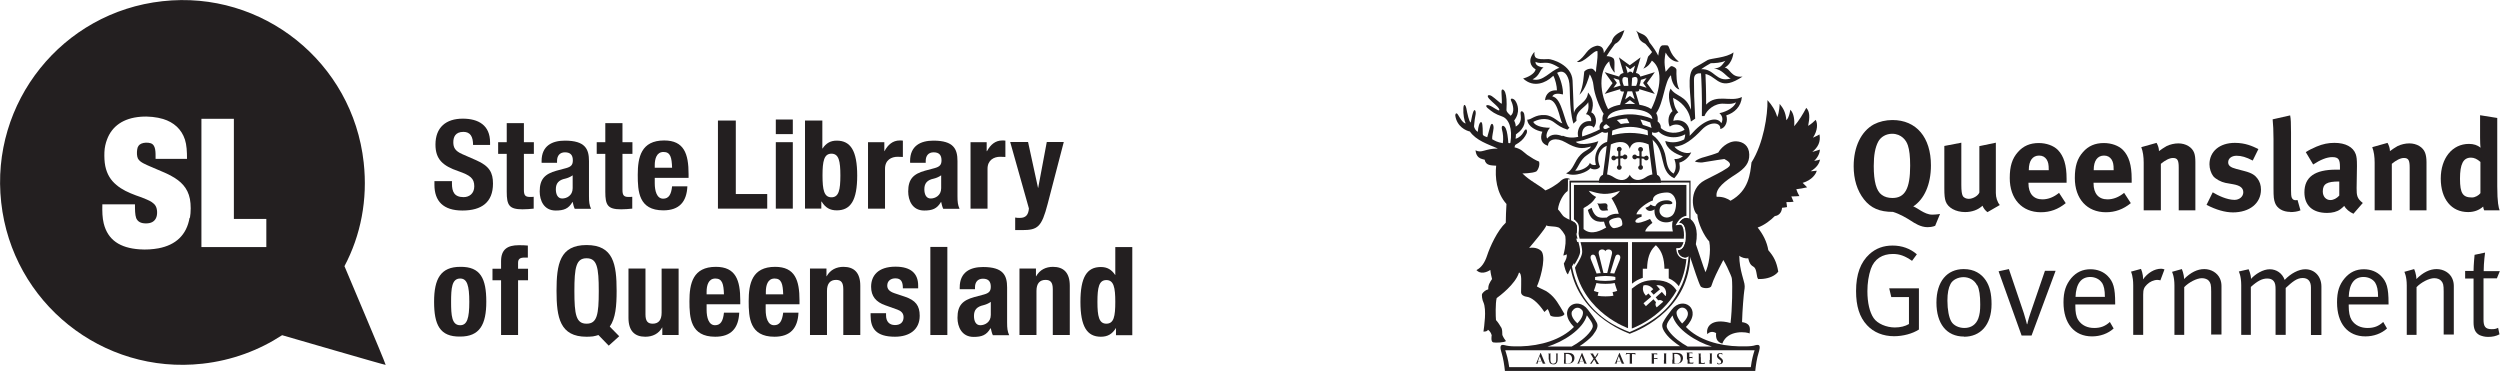 <?xml version="1.0" encoding="UTF-8"?><svg id="a" xmlns="http://www.w3.org/2000/svg" viewBox="0 0 145.59 21.61"><defs><style>.b{fill:#231f20;}</style></defs><path class="b" d="M26.32,10.54v.15c0,.48.14.79.68.79.32,0,.62-.2.62-.63,0-.47-.24-.64-.92-.88-.92-.31-1.34-.7-1.34-1.55,0-1,.61-1.51,1.59-1.51.92,0,1.59.39,1.59,1.38v.15h-.99c0-.48-.16-.76-.56-.76-.47,0-.59.3-.59.6s.09.51.53.7l.8.35c.78.34.98.73.98,1.36,0,1.09-.66,1.57-1.78,1.57s-1.63-.55-1.63-1.5v-.21h1.04Z"/><path class="b" d="M29.52,7.17h.99v1.11h.58v.68h-.58v2.09c0,.3.06.42.35.42.08,0,.16,0,.22-.01v.69c-.22.02-.42.04-.65.04-.78,0-.92-.24-.92-1.02v-2.21h-.5v-.68h.5v-1.11Z"/><path class="b" d="M31.54,9.47v-.09c0-.89.61-1.19,1.36-1.19,1.18,0,1.4.49,1.4,1.19v2.03c0,.36.02.52.12.75h-.95c-.06-.12-.09-.27-.12-.4h-.01c-.23.4-.51.5-.98.5-.69,0-.93-.59-.93-1.11,0-.72.3-1.02.98-1.21l.56-.15c.29-.08.39-.19.39-.45,0-.3-.13-.47-.46-.47-.3,0-.46.2-.46.5v.11h-.89ZM33.35,10.21c-.14.1-.3.16-.42.19-.4.08-.56.28-.56.62,0,.3.11.54.37.54s.61-.17.61-.6v-.76Z"/><path class="b" d="M35.26,7.17h.99v1.11h.58v.68h-.58v2.09c0,.3.06.42.35.42.08,0,.16,0,.22-.01v.69c-.22.02-.42.04-.65.04-.78,0-.92-.24-.92-1.02v-2.21h-.5v-.68h.5v-1.11Z"/><path class="b" d="M38.13,10.36v.31c0,.45.12.9.49.9.33,0,.47-.25.52-.72h.89c-.04.9-.47,1.4-1.4,1.4-1.44,0-1.49-1.11-1.49-2.07,0-1.03.2-2,1.54-2,1.16,0,1.42.78,1.42,1.96v.22h-1.96ZM39.14,9.77c-.02-.59-.09-.92-.5-.92s-.51.41-.51.77v.15h1.01Z"/><path class="b" d="M41.81,12.15v-5.13h1.04v4.28h1.83v.85h-2.87Z"/><path class="b" d="M45.18,6.96h.99v.85h-.99v-.85ZM45.18,8.28h.99v3.87h-.99v-3.87Z"/><path class="b" d="M46.9,7.02h.99v1.63h.01c.21-.31.46-.46.83-.46.81,0,1.19.6,1.19,2.03s-.37,2.03-1.19,2.03c-.39,0-.66-.15-.88-.51h-.02v.41h-.95v-5.13ZM48.42,11.49c.43,0,.52-.43.52-1.27s-.09-1.27-.52-1.27-.52.43-.52,1.27.09,1.27.52,1.27Z"/><path class="b" d="M50.55,8.28h.95v.52h.01c.2-.37.48-.62.89-.62.06,0,.12,0,.18.01v.95c-.1,0-.21-.01-.31-.01-.35,0-.73.18-.73.7v2.32h-.99v-3.87Z"/><path class="b" d="M53,9.47v-.09c0-.89.61-1.19,1.36-1.19,1.18,0,1.4.49,1.4,1.19v2.03c0,.36.02.52.12.75h-.95c-.06-.12-.09-.27-.12-.4h-.01c-.23.4-.51.5-.98.5-.69,0-.93-.59-.93-1.11,0-.72.3-1.02.98-1.21l.56-.15c.29-.08.4-.19.4-.45,0-.3-.13-.47-.46-.47-.3,0-.46.2-.46.5v.11h-.89ZM54.81,10.21c-.14.1-.3.16-.42.19-.4.08-.56.28-.56.62,0,.3.11.54.37.54s.61-.17.61-.6v-.76Z"/><path class="b" d="M56.51,8.28h.95v.52h.02c.2-.37.48-.62.89-.62.06,0,.12,0,.18.01v.95c-.1,0-.21-.01-.31-.01-.34,0-.73.18-.73.7v2.32h-.99v-3.87Z"/><path class="b" d="M59.13,12.67c.09.02.17.02.26.02.37,0,.5-.2.53-.55l-1.09-3.87h1.04l.58,2.67h.01l.5-2.67h.99l-.94,3.61c-.35,1.34-.57,1.52-1.49,1.52h-.4v-.74Z"/><path class="b" d="M26.8,15.54c1.19-.02,1.52.69,1.52,2.03s-.39,2.03-1.52,2.03c-1.19.02-1.52-.69-1.52-2.03s.39-2.03,1.52-2.03ZM26.8,18.94c.4,0,.53-.4.53-1.36s-.13-1.36-.53-1.36c-.49,0-.53.57-.53,1.36s.04,1.36.53,1.36Z"/><path class="b" d="M29.18,16.32h-.5v-.67h.5v-.44c0-.7.39-.93,1.03-.93.18,0,.35,0,.53.02v.7c-.06,0-.13,0-.19,0-.28,0-.38.09-.38.31v.34h.58v.67h-.58v3.19h-.99v-3.19Z"/><path class="b" d="M35.46,20.14l-.61-.63c-.09.03-.2.06-.32.08-.11.01-.23.02-.37.02-1.55,0-1.75-1.11-1.75-2.67s.19-2.67,1.75-2.67,1.75,1.11,1.75,2.67c0,.87-.06,1.6-.4,2.08l.55.56-.61.55ZM34.16,18.85c.61,0,.71-.52.71-1.9s-.1-1.91-.71-1.91-.71.53-.71,1.91.1,1.9.71,1.9Z"/><path class="b" d="M38.58,19.06h-.01c-.21.38-.57.55-.99.55-.62,0-.98-.34-.98-1.1v-2.87h.99v2.67c0,.39.13.54.42.54.34,0,.52-.21.52-.64v-2.57h.99v3.87h-.95v-.45Z"/><path class="b" d="M41.15,17.73v.31c0,.45.12.9.49.9.33,0,.47-.25.52-.73h.89c-.04.9-.47,1.4-1.4,1.4-1.44,0-1.5-1.11-1.5-2.07,0-1.03.2-2,1.54-2,1.16,0,1.42.78,1.42,1.96v.22h-1.96ZM42.16,17.14c-.02-.59-.09-.92-.5-.92s-.51.41-.51.77v.15h1.01Z"/><path class="b" d="M44.59,17.73v.31c0,.45.12.9.49.9.33,0,.47-.25.53-.73h.89c-.04.9-.47,1.4-1.4,1.4-1.44,0-1.5-1.11-1.5-2.07,0-1.03.2-2,1.54-2,1.16,0,1.42.78,1.42,1.96v.22h-1.96ZM45.61,17.14c-.02-.59-.09-.92-.5-.92s-.51.41-.51.77v.15h1.01Z"/><path class="b" d="M47.18,15.64h.95v.45h.01c.21-.38.57-.55.98-.55.62,0,.98.34.98,1.1v2.87h-.99v-2.67c0-.39-.13-.54-.42-.54-.34,0-.53.21-.53.64v2.57h-.99v-3.87Z"/><path class="b" d="M51.6,18.24v.13c0,.34.18.56.52.56.3,0,.5-.15.5-.46,0-.25-.17-.37-.36-.44l-.7-.25c-.55-.19-.83-.53-.83-1.08,0-.64.4-1.17,1.42-1.17.9,0,1.32.4,1.32,1.1v.16h-.89c0-.39-.11-.58-.44-.58-.25,0-.47.14-.47.42,0,.19.1.34.43.45l.6.2c.62.21.86.52.86,1.11,0,.81-.6,1.22-1.44,1.22-1.11,0-1.42-.49-1.42-1.23v-.14h.89Z"/><path class="b" d="M54.18,14.38h.99v5.13h-.99v-5.13Z"/><path class="b" d="M55.89,16.83v-.09c0-.89.61-1.19,1.36-1.19,1.18,0,1.4.49,1.4,1.19v2.03c0,.36.02.52.12.75h-.95c-.06-.12-.09-.27-.12-.4h-.02c-.23.4-.51.5-.98.5-.69,0-.94-.59-.94-1.11,0-.73.3-1.02.98-1.21l.56-.15c.29-.08.4-.19.4-.45,0-.3-.13-.47-.46-.47-.3,0-.46.2-.46.5v.11h-.89ZM57.7,17.58c-.14.1-.3.16-.42.19-.4.09-.56.28-.56.63,0,.3.11.54.37.54s.61-.17.61-.6v-.76Z"/><path class="b" d="M59.38,15.64h.95v.45h.01c.21-.38.57-.55.98-.55.62,0,.98.34.98,1.1v2.87h-.99v-2.67c0-.39-.13-.54-.42-.54-.34,0-.53.21-.53.64v2.57h-.99v-3.87Z"/><path class="b" d="M65,19.1h-.01c-.22.36-.49.51-.88.51-.81,0-1.19-.6-1.19-2.03s.37-2.03,1.19-2.03c.37,0,.62.15.83.46h.01v-1.62h.99v5.13h-.95v-.41ZM64.43,18.85c.44,0,.52-.43.52-1.27s-.09-1.27-.52-1.27-.52.43-.52,1.27.09,1.27.52,1.27Z"/><path class="b" d="M20.06,15.5c.95-1.79,1.36-3.88,1.12-6.04C20.54,3.63,15.29-.58,9.46.07,3.63.71-.58,5.96.07,11.79c.64,5.83,5.89,10.04,11.72,9.39,1.72-.19,3.29-.78,4.64-1.66.01,0,6.04,1.76,6.03,1.73-.09-.32-2.41-5.75-2.4-5.75ZM11.04,12.68c-.17,1.01-.81,1.59-1.81,1.78-.33.06-.72.09-1.11.06-1.13-.08-1.84-.54-2.08-1.51-.08-.32-.09-.69-.08-1.11h1.9c0,.31,0,.6.07.8.09.21.27.31.57.31.29,0,.48-.1.58-.3.1-.19.09-.54-.02-.72-.1-.17-.3-.28-.51-.37-.2-.09-.42-.17-.63-.24-.43-.16-.83-.34-1.14-.61-.33-.27-.55-.62-.65-1.1-.05-.25-.06-.53-.05-.81.01-.27.07-.52.15-.73.29-.79.96-1.25,1.95-1.33.46-.04.96.02,1.32.13.62.19,1.07.59,1.27,1.2.1.31.12.7.12,1.12h-1.83s0,0,0,0c0-.4.02-.81-.29-.91-.17-.05-.39-.04-.53.02-.15.06-.23.18-.25.34-.03.19-.02.4.04.53.07.13.19.21.32.28.13.07.27.13.41.19.14.06.28.12.42.18.28.12.56.23.82.38.51.28.93.66,1.06,1.33.06.32.06.76,0,1.1ZM15.51,14.39h-3.78v-7.47h1.89v5.83h1.89v1.64Z"/><path class="b" d="M106,9.29c-.07.02-.24.07-.35.08.21-.2.33-.45.33-.66-.1.03-.28.1-.44.14.33-.27.5-.59.42-1.02-.1.05-.24.13-.38.19.28-.43.28-.82.16-1.04-.13.12-.28.26-.44.35.1-.5.1-.83-.11-1.05-.22.41-.4.71-.7,1.07.02-.33-.01-.75-.23-.96,0,0-.06.46-.23.61-.04-.46-.18-.7-.39-.95,0,0-.01.47-.14.77-.11-.4-.31-.7-.57-.99.02.87-.23,2.52-.93,3.63-.08.66-.15,1.64-1.22,2.23-.15-.11-.43-.25-.81-.23-.1-.5.55-.95,1.1-1.3.57-.37.81-.67.8-1.16-.01-.53-.37-.75-.75-.77-.53-.02-.95.45-1.05.65-.15.07-.6.21-.79.26-.21.05-.44.14-.58.26.09.05.33.07.43.06.18-.02.75-.13,1.29-.2.2.11.52.29.18.52-.46.3-.66.37-1.31.71-1.03.54-.7,1.9-.44,2,0,.46.41,1.29.69,1.57.12.58-.04,1.44-.22,1.79-.14-.35-.39-1.16-.56-1.63.17-.9-.1-1.29-.29-1.44-.19-.16-.49-.11-.68.2.3-.03.4.35.39.74,0,.47-.13.85-.46.85.03.41.46.52.68.32.03.09.21.62.37,1.1.1.28.19.54.26.67.07.15.57.17.63,0,.08-.23.14-.4.27-.67h0c.1-.21.23-.47.43-.85.14.23.32.6.42.85.05.11.08.21.08.25.04.38.02,1.75-.08,2.57-1.13-.31-1.45.25-1.35.65.16-.18.37-.15.51-.06-.03.3.05.52.36.61.32-.85,1.48-.67,1.59-.59,0-.16.16-.58-.44-.66.02-.74.1-1.64.13-1.83.03-.19.05-.31-.04-.6-.03-.09-.06-.2-.09-.33h0c-.08-.3-.16-.69-.16-1.11.1.1.35.18.52.15.13.56.32.39.42.63.05.12.06.23.08.33.01.1.03.18.08.25.4.01.74-.08.98-.25.07-.05.14-.11.19-.18-.1-.59-.27-.89-.58-1.25-.08-.49-.31-.93-.62-1.32.39-.13.79-.45,1-.67.19-.01.4-.17.42-.48.11-.01.2-.02.29-.04,0-.08-.03-.21-.04-.29.15,0,.28,0,.42-.02-.04-.11-.09-.23-.13-.31.14,0,.32-.01.47-.02-.08-.14-.14-.27-.18-.4.17-.02.42-.06.63-.11-.07-.07-.14-.15-.26-.26.55-.16.79-.54.82-.71-.08,0-.25.04-.35.03.31-.18.51-.43.54-.69Z"/><path class="b" d="M98.33,10.52h-6.93v2.56s.06.04.09.07v-2.52h6.89v2.34s.05.06.07.1v-2.55h-.13Z"/><path class="b" d="M94.91,19.34c-3.06-1.14-3.45-3.65-3.46-4.79,0,0,0,0-.01,0,0-.03,0-.05.01-.08,0-.25.02-.41.03-.47,0-.16-.03-.29-.06-.38,0-.02-.02-.04-.03-.06v1.18c0,1.32.49,2.46,1.44,3.39.84.81,1.78,1.19,2.04,1.29l.04.02.04-.02c.27-.1,1.21-.48,2.05-1.29.96-.92,1.44-2.07,1.44-3.39v-.22s-.05.06-.08.09c-.03.59-.14,1.51-.53,2.21-.47.97-1.2,1.77-2.93,2.52Z"/><path class="b" d="M93.69,8.25c-.48.03-.94.65-.75,1.35-.07.03-.28.02-.35-.12-.05.23-.52.49-.86.46.19-.2.31-.66.68-.9.37-.24.54-.41.67-.82-.17.08-1.06.31-1.31.04.59-.09,1.28-.41,1.62-.63l-.14-.14c-.37.21-.86.38-1.11.46-.09-.73.61-.71.66-.51.29-.34.09-.83-.13-.89.22-.58,0-.94-.19-1.16-.04.62-.74.72-.82,1.2-.03-.38-.05-1.4-.08-1.9-.05-.93-1.22-1.25-1.4-1.25-.77.04-.84-.06-.82-.42-.39.44-.26.83.07,1.02-.05.26-.47.47-.73.53.62.58,1.34.23,1.68-.09.03-.02.05-.04.08-.07.12.22.21.62.21.85-.58-.03-.69.42-.69.58.74-.3.82,1.11,1.01,1.34-.19-.01-.52-.45-1.01-.48-.59-.04-.8.28-1.04.27.04.42.55.65.88.7-.17.43-.02.72.33.82,0-.39.49-.51,1.02-.2.64.37.96.4,1.48.24-.08.19-.32.2-.6.48-.39.39-.41.9-.85,1.08.52.25,1.3-.1,1.41-.3.22.14.5.06.57-.08-.35-.78.24-1.24.48-1.23,0,0,.1-.23,0-.22h0ZM90.99,7.93c-.26-.11-.66-.17-.89.14-.12-.21.06-.53.17-.63-.57,0-.9-.16-.98-.34.21-.12.74-.31,1.18,0,.3.22.45.33.81.45.13-.13.08-.07.12-.11-.29-.2-.42-1.76-1-1.82.08-.2.38-.18.62-.12.02-.35-.13-.92-.34-1.26.33-.18.56.01.68.43.12.44-.02,1.54.27,2.53l.18-.17c-.09-.58.55-.79.68-1.08.06.39-.03.56-.13.7.23.03.33.25.3.41-.55-.08-.87.47-.75.91-.41.09-.69.02-.91-.07h0ZM89.42,3.6c.44.21.58-.18,1.39.35-.54.17-.95.84-1.56.67.44-.22.39-.54.64-.69-.16-.02-.48-.09-.47-.32h0Z"/><path class="b" d="M99.36,6.12c0-.87-.03-1.58-.04-1.81.03,0,.07.02.11.03.62.22.77.97,2.05.12-.69.08-.72-.5-1.04-.52.48-.27.51-.89.51-.89-.4.32-1.33.34-1.51.45-.24.15-.54.32-.75.43-.54.29-.16,1.88-.22,2.46-.29-.86-.87-.74-1.18-1.23-.23.41.01,1.11.11,1.31-.33.27-.24.77-.16.9.28-.2.72-.15.86.19-.37.23-1,.27-1.42-.14l-.15.17c.3.4,1.05.55,1.61.23,0,.09-.02.19-.06.3-.29.15-.67.24-1.1.09.06.44.56.76,1.03.89-.16.13-.36.18-.5.16.09.25.14.59-.05.85-.24-.16-.36-.32-.45-.93-.09-.61-.53-1.23-.87-1.36-.02.22-.02.12.02.26.91.67.4,1.87,1.34,2.3.35-.4.35-.53.3-.91.34-.09.6-.38.69-.6-.32.15-.84-.12-.98-.33.56-.02,1.08-.44,1.61-1,.48-.5,1.11-.42,1.06-.03.33-.05.46-.5.35-.79.48-.15.86-.51.91-1.07-.65.32-1.47-.21-2.08.44h0ZM100.13,6.59c.26.21.17.51.11.58-.22-.39-.94-.25-1.65.54-.05.06-.12.13-.19.2.06-.95-.73-.97-.95-.87.02-.27.19-.46.29-.49-.23-.26-.28-.6-.31-.85.38.17.95.61,1.04,1.38l.25-.17c-.07-1.35-.06-1.34-.07-2.25,0-.13,0-.43.41-.39.02.34.07,1.24.05,2.49h.15c.13-.35.59-.76,1.13-.72.37.02.5.02.71-.08-.17.42-.8.6-.96.63h0ZM99.07,4.03c.26-.19.43-.27.56-.35.23,0,.61-.02.85-.14-.24.3-.27.41-.67.45.51.05.73.5.98.58-.86.26-.94-.59-1.73-.54h0Z"/><path class="b" d="M95.86,9.07s-.08.02-.11.06c-.05,0-.1-.02-.15-.02v-.28c.05-.02.08-.07.08-.13,0-.08-.06-.14-.14-.14s-.14.06-.14.14c0,.05.03.1.07.12v.27s-.1,0-.15-.01c-.02-.05-.07-.08-.12-.08-.08,0-.14.06-.14.14,0,.07.06.14.14.14.05,0,.09-.02.12-.07.05,0,.11.01.16.02v.4s-.08.07-.08.12c0,.08.06.14.14.14s.14-.06.14-.14c0-.06-.03-.11-.08-.13v-.39c.05,0,.09.01.14.02.02.05.07.09.13.09.08,0,.14-.06.14-.14s-.06-.14-.14-.14h0Z"/><path class="b" d="M94.65,8.99c-.06,0-.11.03-.13.08-.05,0-.1,0-.15.01v-.27s.07-.07.07-.12c0-.08-.06-.14-.14-.14s-.14.06-.14.14c0,.06.03.11.08.13v.28s-.1.01-.15.02c-.02-.03-.06-.06-.11-.06-.08,0-.14.06-.14.14s.06.14.14.14c.06,0,.11-.04.13-.09.04,0,.08-.02.13-.02v.39s-.08.07-.08.13c0,.08.06.14.14.14s.14-.06.14-.14c0-.05-.03-.1-.08-.12v-.4s.1-.01.15-.02c.02.04.07.07.12.07.08,0,.14-.06.14-.14,0-.08-.06-.14-.14-.14h0Z"/><path class="b" d="M96.5,10.18c-.08-.56-.29-2.13-.31-2.66h-.24c0,.1.01.22.02.36-.29-.08-.66-.14-1.05-.14s-.76.06-1.05.14c.01-.14.02-.26.03-.35h-.24c-.02.52-.23,2.09-.31,2.65-.15.06-.24.2-.24.46,0,0,1.31.02,1.81.02s1.81-.02,1.81-.02c0-.26-.09-.4-.23-.46h0ZM94.92,10.17c-.21.4-.59.38-.93.16-.13-.09-.27-.15-.4-.17.06-.39.15-1.12.22-1.75.43-.2.97-.24,1.1.26.13-.5.67-.45,1.1-.26.07.62.17,1.36.22,1.75-.13.02-.27.08-.4.17-.33.22-.72.23-.93-.16h0Z"/><path class="b" d="M102.24,20.1c-.15.05-.33.07-.61.07h-.34c-1.17-.02-2.38-.37-3.11-1.13,1.02-1.03-.18-1.87-.83-1-.2.27-.36.46-.5.73-.11.21-.03.43.23.75.14.18.48.46.76.64h-5.85c.28-.18.63-.46.77-.64.25-.33.34-.54.22-.75-.14-.26-.3-.46-.5-.73-.65-.87-1.85-.03-.82,1-.74.75-1.94,1.1-3.11,1.13h-.32c-.27,0-.46-.03-.61-.07-.24-.06-.3.05-.17.46.09.28.16.73.19,1.04h14.58c.03-.31.1-.77.19-1.04.13-.42.08-.52-.17-.46h0ZM97.68,18.08c.19-.26.47-.19.58.03.12.23-.06.51-.3.73-.33-.36-.37-.65-.29-.75h0ZM97.19,19.28c-.12-.17-.16-.26-.1-.43.06-.15.18-.29.31-.48.2.8,1.4,1.55,2.29,1.81h-1.41c-.36-.2-.82-.52-1.09-.9h0ZM91.57,18.11c.12-.21.39-.28.58-.03.08.11.05.4-.29.75-.24-.22-.42-.5-.3-.73h0ZM92.42,18.37c.13.19.25.33.31.48.06.16.02.26-.1.43-.27.38-.73.7-1.1.9h-1.41c.89-.25,2.08-1.01,2.29-1.81h0ZM101.96,21.38h-14.07c-.06-.45-.15-.73-.23-.98h14.52c-.08.24-.16.53-.22.98h0Z"/><path class="b" d="M89.8,21.06s0,0,0,0l.04.1s0,.02,0,.02c0,0-.01,0-.01,0,0,0,.01,0,.03,0h.16s.04,0,.04,0c0,0,0,0,0,0,0,0-.02,0-.04,0-.02,0-.04-.02-.07-.09-.05-.13-.19-.47-.21-.51,0-.02-.01-.03-.02-.03,0,0-.01.01-.02.03l-.21.52s-.03.07-.07.07c0,0-.02,0-.03,0s-.01,0-.01,0c0,0,0,0,.02,0h.19s.01,0,.01,0c0,0,0,0-.01,0h-.01s-.03,0-.03-.03c0,0,0-.03.01-.05l.02-.05s0,0,0,0h.24ZM89.57,21.02s0,0,0,0l.1-.28s0,0,0,0c0,0,0,0,0,0l.1.28s0,0,0,0h-.21Z"/><path class="b" d="M90.21,20.94c0,.12.03.18.07.22.06.05.14.06.18.06.05,0,.12,0,.17-.06.07-.06.08-.16.08-.25v-.09c0-.13,0-.15,0-.18,0-.03,0-.04.03-.05.01,0,.02,0,.02,0,0,0,.01,0,.01,0s0,0-.02,0c-.03,0-.08,0-.1,0,0,0-.05,0-.09,0-.01,0-.02,0-.02,0s0,0,.02,0c0,0,.02,0,.03,0,.03,0,.03.02.04.05,0,.03,0,.05,0,.18v.1c0,.09,0,.16-.05.21-.03.03-.08.05-.12.05-.03,0-.07,0-.1-.03-.04-.03-.07-.09-.07-.21v-.12c0-.13,0-.15,0-.18,0-.03,0-.04.03-.05.01,0,.02,0,.03,0,0,0,.01,0,.01,0s0,0-.02,0c-.03,0-.08,0-.1,0-.03,0-.08,0-.12,0-.01,0-.02,0-.02,0s0,0,.02,0c.01,0,.03,0,.03,0,.03,0,.03.02.04.05,0,.03,0,.05,0,.18v.12h0Z"/><path class="b" d="M91.08,20.96c0,.08,0,.14,0,.18,0,.02,0,.04-.02.04,0,0-.02,0-.03,0,0,0-.01,0-.01,0,0,0,0,0,.02,0h.1s.12,0,.18,0c.15,0,.24-.06.28-.1.05-.05.09-.13.09-.23s-.04-.17-.08-.21c-.09-.09-.23-.09-.33-.09-.05,0-.1,0-.13,0-.02,0-.08,0-.12,0-.01,0-.02,0-.02,0s0,0,.01,0c.01,0,.03,0,.03,0,.03,0,.03.02.04.05,0,.03,0,.05,0,.18v.15h0ZM91.18,20.8v-.17s0-.02,0-.02c0,0,.04,0,.05,0,.06,0,.16,0,.24.08.03.03.08.1.08.21,0,.09-.02.16-.07.21-.05.04-.11.06-.19.06-.06,0-.1-.02-.11-.03,0-.01,0-.04,0-.07,0-.02,0-.08,0-.17v-.1h0Z"/><path class="b" d="M92.22,21.06s0,0,0,0l.04.1s0,.02,0,.02c0,0-.01,0-.01,0,0,0,.01,0,.03,0h.16s.04,0,.04,0c0,0,0,0-.01,0-.01,0-.02,0-.04,0-.02,0-.04-.02-.07-.09-.05-.13-.19-.47-.21-.51-.01-.02-.02-.03-.02-.03,0,0-.01.01-.02.03l-.21.52s-.03.07-.07.07c0,0-.02,0-.03,0,0,0,0,0,0,0,0,0,0,0,.02,0h.19s.01,0,.01,0c0,0,0,0-.01,0h-.01s-.03,0-.03-.03c0,0,0-.03.01-.05l.02-.05s0,0,0,0h.24ZM92,21.02s0,0,0,0l.1-.28s0,0,0,0c0,0,0,0,0,0l.1.28s0,0,0,0h-.21Z"/><path class="b" d="M93.04,20.66s.04-.06.06-.07c.01,0,.02,0,.03,0s.01,0,.01,0c0,0,0,0-.01,0-.03,0-.06,0-.08,0-.02,0-.05,0-.08,0-.01,0-.02,0-.02,0,0,0,0,0,.01,0,0,0,.02,0,.03,0,0,0,.01,0,.01.01,0,0,0,.02,0,.03-.01.02-.09.14-.11.17-.03-.06-.07-.12-.11-.18,0,0,0-.02,0-.02,0,0,0,0,.01-.01,0,0,.02,0,.02,0,0,0,.01,0,.01,0s0,0-.02,0c-.03,0-.08,0-.09,0-.04,0-.11,0-.13,0-.01,0-.02,0-.02,0,0,0,0,0,0,0,0,0,.02,0,.03,0,.03,0,.05.03.07.06l.14.24-.16.23s-.04.06-.07.06c-.01,0-.02,0-.03,0,0,0-.01,0-.01,0,0,0,0,0,.01,0h.18s.02,0,.02,0c0,0,0,0,0,0,0,0-.02,0-.02,0,0,0-.02,0-.02-.01,0,0,0-.02.01-.03l.13-.2c.04.06.08.15.13.23,0,.01,0,.02,0,.02,0,0-.01,0-.01,0,0,0,0,.01.03.01h.18s.01,0,.01,0c0,0,0,0-.01,0,0,0-.02,0-.03,0-.02,0-.04-.02-.05-.04-.02-.03-.16-.25-.18-.29l.14-.19h0Z"/><path class="b" d="M94.4,21.06s0,0,0,0l.04.1s0,.02,0,.02c0,0-.01,0-.01,0,0,0,.01,0,.02,0h.16s.04,0,.04,0c0,0,0,0-.01,0,0,0-.02,0-.03,0-.02,0-.04-.02-.07-.09-.05-.13-.19-.47-.21-.51,0-.02-.01-.03-.02-.03,0,0-.01.01-.02.03l-.21.52s-.03.07-.07.07c0,0-.02,0-.02,0,0,0-.01,0-.01,0,0,0,0,0,.02,0h.19s.01,0,.01,0c0,0,0,0-.01,0h-.01s-.03,0-.03-.03c0,0,0-.03.01-.05l.02-.05s0,0,0,0h.24ZM94.17,21.02s0,0,0,0l.1-.28s0,0,0,0c0,0,0,0,0,0l.11.28s0,0,0,0h-.21Z"/><path class="b" d="M94.91,20.96c0,.08,0,.14,0,.18,0,.02,0,.04-.03.04,0,0-.02,0-.03,0,0,0-.01,0-.01,0,0,0,0,0,.02,0h.24s.02,0,.02,0c0,0,0,0-.01,0-.01,0-.03,0-.04,0-.02,0-.03-.02-.03-.04,0-.04,0-.1,0-.18v-.34h.1c.07,0,.1.03.1.05h0s0,.02,0,.02c0,0,0,0,0-.01,0-.02,0-.08,0-.1,0-.01,0-.02,0-.02,0,0-.03,0-.08,0h-.33s-.06,0-.08,0c-.02,0-.03-.01-.04-.01,0,0,0,0-.01.02,0,0-.02.08-.02.09,0,.01,0,.02,0,.02,0,0,0,0,.01-.01,0,0,0-.02.02-.03.01-.02.03-.02.08-.03h.12s0,.34,0,.34h0Z"/><path class="b" d="M96.36,20.9s0,0,0,0c.01,0,.1,0,.12,0,.03,0,.04.02.04.03,0,.01,0,.02,0,.03,0,0,0,.01,0,.01,0,0,0-.01,0-.02,0,0,0-.04,0-.06,0-.03,0-.05,0-.05,0,0,0,0,0,0,0,0,0,0-.01,0,0,.01-.02.01-.04.01-.01,0-.02,0-.04,0h-.11s0,0,0,0v-.21s0-.01,0-.01h.13s.05.02.06.03c0,.01,0,.02,0,.03,0,.01,0,.01,0,.01,0,0,0,0,0-.01,0,0,0-.06,0-.07,0-.02,0-.03,0-.04,0,0,0,0,0,0s0,0-.01,0c0,0-.02,0-.03,0-.02,0-.19,0-.22,0-.03,0-.08,0-.12,0-.01,0-.02,0-.02,0s0,0,.01,0c.01,0,.03,0,.03,0,.03,0,.03.02.04.05,0,.03,0,.05,0,.18v.15c0,.08,0,.14,0,.18,0,.02,0,.04-.02.04,0,0-.02,0-.03,0-.01,0-.01,0-.01,0,0,0,0,0,.02,0h.23s.02,0,.02,0c0,0,0,0-.01,0-.01,0-.03,0-.04,0-.03,0-.03-.02-.03-.04,0-.03,0-.1,0-.18v-.07h0Z"/><path class="b" d="M96.9,20.96c0,.08,0,.15,0,.18,0,.02,0,.04-.02.04,0,0-.02,0-.03,0-.01,0-.01,0-.01,0,0,0,0,0,.02,0h.23s.02,0,.02,0c0,0,0,0-.01,0-.01,0-.03,0-.04,0-.02,0-.03-.02-.03-.04,0-.04,0-.1,0-.18v-.15c0-.13,0-.15,0-.18,0-.03,0-.04.03-.05,0,0,.02,0,.02,0s.01,0,.01,0c0,0,0,0-.02,0-.03,0-.08,0-.1,0s-.08,0-.11,0c-.01,0-.02,0-.02,0,0,0,0,0,.01,0,0,0,.02,0,.03,0,.02,0,.03.02.03.05,0,.03,0,.05,0,.18v.15h0Z"/><path class="b" d="M97.39,20.96c0,.08,0,.14,0,.18,0,.02,0,.04-.02.04,0,0-.02,0-.03,0,0,0-.01,0-.01,0,0,0,0,0,.02,0h.11s.12,0,.18,0c.15,0,.24-.06.28-.1.05-.05.09-.13.09-.23s-.04-.17-.08-.21c-.09-.09-.23-.09-.33-.09-.05,0-.1,0-.13,0-.02,0-.08,0-.12,0-.01,0-.02,0-.02,0s0,0,.01,0,.02,0,.03,0c.03,0,.03.02.04.05,0,.03,0,.05,0,.18v.15h0ZM97.5,20.8v-.17s0-.02.01-.02c0,0,.04,0,.05,0,.07,0,.16,0,.24.08.03.03.08.1.08.21,0,.09-.02.16-.07.21-.05.04-.1.06-.19.06-.06,0-.1-.02-.11-.03,0-.01,0-.04,0-.07,0-.02,0-.08,0-.17v-.1h0Z"/><path class="b" d="M98.28,20.96c0,.08,0,.14,0,.18,0,.02,0,.04-.02.04,0,0-.02,0-.03,0,0,0-.01,0-.01,0,0,0,0,0,.02,0h.1s.11,0,.23,0c.03,0,.04,0,.04-.02,0-.02,0-.07,0-.09,0,0,0-.02,0-.02,0,0,0,0,0,.01,0,.03-.02.05-.04.06-.02,0-.06,0-.08,0-.08,0-.1-.01-.1-.07v-.2s0,0,0,0c.02,0,.1,0,.12,0,.03,0,.04.01.05.03,0,.01,0,.02,0,.03,0,0,0,0,0,0,0,0,0,0,0-.02,0,0,0-.04,0-.06,0-.04,0-.06,0-.06,0,0,0,0,0,0,0,0,0,0-.01.01,0,0-.02.01-.04.01-.02,0-.11,0-.13,0,0,0,0,0,0-.01v-.21s0,0,0,0c.02,0,.1,0,.12,0,.04,0,.05.02.06.03,0,0,0,.02,0,.03,0,0,0,.01,0,.01,0,0,0,0,0-.01,0-.01,0-.05,0-.05,0-.04,0-.05,0-.05,0,0,0,0,0,0,0,0-.01,0-.01,0,0,0-.02,0-.04,0-.02,0-.18,0-.21,0-.02,0-.07,0-.12,0-.01,0-.02,0-.02,0s0,0,.01,0c.01,0,.03,0,.03,0,.03,0,.03.02.04.05,0,.03,0,.05,0,.18v.15h0Z"/><path class="b" d="M99.04,20.82c0-.13,0-.15,0-.18,0-.03,0-.04.03-.05.01,0,.03,0,.03,0,0,0,.01,0,.01,0s0,0-.02,0c-.03,0-.09,0-.11,0-.02,0-.07,0-.11,0-.01,0-.02,0-.02,0s0,0,.01,0c.01,0,.02,0,.03,0,.03,0,.03.02.04.05,0,.03,0,.05,0,.18v.15c0,.08,0,.14,0,.18,0,.02,0,.04-.02.04,0,0-.02,0-.03,0,0,0-.01,0-.01,0,0,0,0,0,.02,0h.1c.07,0,.12,0,.24,0,.04,0,.05,0,.05-.02,0-.02.01-.09.01-.1s0-.01,0-.01c0,0,0,0,0,.01,0,.02-.01.04-.02.05-.02.02-.05.02-.1.02-.06,0-.09,0-.1-.02-.02-.02-.02-.07-.02-.18v-.15h0Z"/><path class="b" d="M99.56,20.96c0,.08,0,.15,0,.18,0,.02,0,.04-.02.04,0,0-.02,0-.03,0,0,0-.01,0-.01,0,0,0,0,0,.02,0h.24s.02,0,.02,0c0,0,0,0-.02,0s-.03,0-.04,0c-.03,0-.03-.02-.03-.04,0-.04,0-.1,0-.18v-.15c0-.13,0-.15,0-.18,0-.03,0-.04.03-.05.01,0,.02,0,.03,0,0,0,.01,0,.01,0,0,0,0,0-.02,0-.03,0-.08,0-.1,0-.02,0-.07,0-.11,0-.01,0-.02,0-.02,0,0,0,0,0,.01,0,.01,0,.02,0,.03,0,.02,0,.03.02.03.05,0,.03,0,.05,0,.18v.15h0Z"/><path class="b" d="M100.13,21.21s.09,0,.13-.03c.06-.04.08-.1.08-.14,0-.08-.04-.14-.14-.21l-.02-.02c-.07-.05-.09-.08-.09-.12,0-.05.04-.09.1-.09.05,0,.08.03.09.04.02.02.02.05.02.05,0,0,0,.01,0,.01,0,0,0,0,0-.02,0-.07,0-.09,0-.1,0,0,0,0-.01-.01-.02,0-.06-.01-.11-.01-.12,0-.19.07-.19.16,0,.07.03.13.12.2l.04.03c.07.05.08.09.08.14s-.04.09-.11.09c-.05,0-.1-.02-.12-.08,0-.02,0-.03,0-.04,0,0,0-.02,0-.02,0,0,0,0,0,.02,0,.01,0,.06,0,.11,0,.02,0,.02.02.03.03.02.07.02.12.02h0Z"/><path class="b" d="M97.63,4.07c0-.12-.22-.22-.28-.22-.1,0-.22.2-.35.33-.11-.6-.05-.86,0-1.12.25.46.59.56.77.53-.61-.49-.5-.93-.69-.95-.1-.01-.18,0-.24,0-.21,0-.24.41-.27.6-.14-.26-.27-.47-.51-.77-.22-.57-.5-.43-.78-.69.22.33.04.53.54.77.13.13.28.32.39.48-.08.11-.14.17-.22.25-.06.09-.09.45-.29.72.29-.13.4-.3.5-.47.91.68.17,2.44-.04,2.82-.2-.14-.46-.21-.69-.25l-.02-.08-.21-.69h.1c.11,0,.14-.08.12-.14l.63.19.28.09-.17-.23-.29-.4.29-.4.17-.24-.28.09-.56.17c-.04-.13-.14-.19-.26-.21l.19-.64.08-.27-.23.17-.4.29-.4-.29-.23-.17.08.27.19.64c-.11.02-.22.08-.26.21l-.56-.17-.28-.09.17.24.29.4-.29.4-.17.23.28-.09.63-.19c-.02.06,0,.14.12.14h.1l-.21.69-.02.08c-.24.04-.5.12-.7.26-.61-1.19-.44-2.39.07-2.79,0,.25.21.59.32.66-.07-.26.05-.72-.09-.84-.09-.08-.24-.12-.39-.12.1-.17.25-.39.49-.71.36-.17.47-.59.55-.8-.39.15-.68.35-.74.68-.14.18-.29.4-.46.65,0-.31-.16-.42-.39-.43-.66.14-.61.61-1.18.94.39.14.99-.71,1.2-.62.03.52-.09.93-.09,1.22-.1-.11-.15-.18-.23-.2-.08-.01-.3,0-.45.17-.04.26-.03.76-.28,1.35.37-.34.54-1,.6-1.19.09.13.2.41.22.66.04.48.34,1.26.59,1.64-.07.13-.09.28-.06.44-.19.14-.21.34-.15.48.07.14.26.24.48.15l.07-.03c.23-.1.67-.28,1.2-.28s.96.18,1.2.28l.07.03c.22.09.41,0,.48-.15.07-.13.05-.33-.15-.48.03-.18,0-.34-.08-.48h0c.45-.63.48-1.86.86-2.21.03.43.26.79.49.83-.18-.3-.18-.89-.17-1.16h0ZM95.56,4.65l.33-.1-.16.22-.04.06.04.06.16.22-.42-.13c.04-.09.07-.18.09-.33h0ZM93.96,5.11l.16-.22.04-.06-.04-.06-.16-.22.33.1c.02.14.05.24.09.33l-.42.13h0ZM95.28,5h-.26l.03-.47c.39-.18.36.19.23.47h0ZM95.2,5.79l-.22-.16-.06-.04-.06.04-.22.16.14-.47h.27l.15.47h0ZM94.87,3.99l.06.04.06-.04.23-.17-.13.44s0,0-.01,0c-.02-.05-.08-.09-.14-.09s-.12.04-.14.09c0,0,0,0-.01,0l-.13-.44.23.17h0ZM94.57,5c-.13-.28-.17-.64.23-.47l.03.47h-.26ZM94.92,5.83l.31.23c-.13-.01-.25-.01-.31-.01s-.18,0-.31.01l.31-.23h0ZM93.63,7.47l-.07.03c-.09.04-.16,0-.18-.04-.02-.05-.01-.13.11-.2.01,0,.03-.02.05-.03l.22.18s-.09.04-.13.05h0ZM94.39,7.22l-.23-.23c.19-.05.39-.08.59-.09l.14.27c-.18,0-.34.02-.49.05h0ZM95.67,7.27l-.14-.31c.2.04.4.1.57.17l.08.32c-.13-.05-.3-.12-.52-.18h0ZM94.92,6.66c-.44,0-.93.1-1.31.27,0-.08.04-.16.09-.22.22-.26.79-.36,1.22-.36s1,.09,1.22.36c.05.06.08.14.09.22-.38-.17-.86-.27-1.3-.27h0Z"/><path class="b" d="M91.92,14.09c-.17,0-.28,0-.28,0-.04.48-.02.92.04,1.33.17-.28.34-.57.34-.77,0-.21-.06-.39-.1-.56Z"/><path class="b" d="M92.04,14.09c.05.17.09.35.1.55.01.24-.17.53-.36.84-.02.04-.04.07-.06.11.54,2.64,3.09,3.52,3.09,3.52v-5.01s-1.92,0-2.77,0ZM93.96,17.22c-.13.03-.33.04-.46.04s-.34-.01-.46-.04c.02-.05.03-.13.05-.21-.09,0-.19-.04-.27-.07.04-.14.1-.27.15-.46.17.04.34.05.53.05s.36-.01.53-.05c.05.19.11.32.15.46-.08.03-.18.06-.27.07.02.08.04.15.05.21ZM92.91,16.13c.1-.03.47-.06.58-.06s.49.02.58.06c0,.05.01.12,0,.17-.15.04-.4.06-.59.06s-.44-.02-.59-.06c0-.05,0-.12,0-.17ZM94.33,15.14c-.14.34-.28.69-.32.79-.08-.01-.16-.02-.24-.02.1-.3.21-.72.31-.99.07-.18.38-.1.25.21ZM93.49,14.64c.02-.16.46-.19.38.16-.08.35-.19.75-.27,1.1-.04,0-.07,0-.11,0s-.08,0-.11,0c-.08-.35-.19-.76-.27-1.1-.08-.35.36-.32.38-.16ZM92.91,14.92c.1.27.21.69.31.99-.08,0-.16,0-.24.02-.04-.11-.18-.45-.32-.79-.14-.32.18-.4.25-.21Z"/><path class="b" d="M97.62,14.58v-.13s.12,0,.12,0c.17,0,.25-.16.3-.35-.65,0-3,0-3,0v2.42c.19-.15.38-.26.63-.34v-.53h.25c.01-.59.15-1.01.43-1.29l.08-.08.08.08c.27.28.41.7.42,1.29h.25v.56c.27.11.45.28.59.46.22-.45.38-.97.44-1.58-.01,0-.02,0-.04,0-.25,0-.52-.18-.54-.53Z"/><path class="b" d="M98.2,14.11s-.02,0-.05,0c-.06.28-.19.47-.42.47.02.27.23.42.43.42.02,0,.03,0,.05,0,.02-.28.02-.57,0-.88Z"/><path class="b" d="M96.41,16.31c-.71,0-.99.2-1.38.5v2.32s1.69-.58,2.61-2.21c-.21-.32-.52-.6-1.23-.6ZM96.99,17.24l-.21-.24-.36.32.15.17s.15-.07.29.08c-.1.09-.28.24-.38.33-.13-.16-.04-.3-.04-.3l-.15-.17-.44.4-.14-.17.45-.38-.16-.19s-.06.05-.15.13c-.13-.15-.23-.35-.14-.6.26-.06.44.07.57.22-.09.08-.15.13-.15.13l.17.19.37-.31-.21-.24c.19-.02.36.04.46.15.09.11.14.28.09.47Z"/><path class="b" d="M91.74,12.85c.18.15.25.25.19.75,0,.06.03.18.06.3h6.07c0-.07,0-.13.01-.19,0-.27-.05-.49-.13-.58-.03-.03-.06-.04-.12-.04,0,0,0,0,0,0l-.24.03.13-.21c.13-.2.31-.32.5-.34v-1.8h-6.55v2.01s.04.03.07.04l.02.02ZM95.6,12.61v-.13h-.3c.07-.32.68-.72.96-.81-.02-.34.44-.45.8-.46.45-.01.55.47.55.62,0,.2-.05.64-.3.77-.36.2-.67-.07-.67-.32,0-.27.19-.43.51-.39.33.04.3-.14.06-.21-.12-.03-.63-.05-.81.33-.1,0-.2-.04-.27-.1-.07.09-.17.15-.31.19.12.25.38.21.53.09,0,.03,0,.07,0,.11,0,.62.67.78,1.07.55-.07.2-.04.46,0,.63h-1.61c.03-.17.24-.37.42-.5l-.14-.23c-.17.08-.34.15-.53.2-.45.12-.42-.2.04-.33ZM94.46,13.12c-.06.09-.45.21-.54.15-.16-.1-.24-.31-.2-.4.05-.12.47-.23.6-.19.14.05.19.36.14.44ZM92.22,12.12c.36-.2.54-.35.73-.65-.14-.07-.31-.19-.43-.36.68.19,1.02.29,1.82,0-.13.21-.32.33-.49.43.18.3.36.64.42.91-.24-.02-.51.04-.7.22-.3.01-.68.11-.88-.57-.11.05-.22.13-.22.13.12.44.34.74.94.68.04.14.06.22.13.34-.25.14-.86.5-1.32.09v-1.21Z"/><path class="b" d="M91.65,12.93v.97h.22c-.04-.13-.07-.24-.06-.32.06-.49-.02-.54-.16-.66Z"/><path class="b" d="M98.2,13.9v-1.21c-.14.01-.29.1-.4.28.01,0,.02,0,.03,0,.27,0,.36.37.35.75,0,.06,0,.13,0,.18h.02Z"/><path class="b" d="M93.25,12.25c.11.05.25,0,.4,0-.03-.06-.06-.11-.04-.2.04-.18-.1-.22-.17-.21-.16,0-.26.04-.43,0,.12.11.09.33.24.4Z"/><path class="b" d="M91.82,13.58c.06-.5-.02-.54-.17-.66-.13-.1-.34-.14-.54-.28-.15-.1-.19-.25-.38-.45.04-.42.34-.94.56-1.06.03-.02.02-.68.02-.68,0,0,.15,0,.13-.02-.2-.12-.44-.03-.62.17-.17.14-.56.4-.82.49-.36-.31-.93-.57-1.34-.99,0,0,.55,0,.8-.11.07-.04.24-.32.17-.58-.09-.03-.21-.09-.33-.16-.15-.09-.29-.18-.36-.23-.24-.18-.33-.34-.74-.44.03-.19.07-.14.25-.27.23-.16.36-.34.45-.53.07-.14,0-.44-.19-.06-.07.13-.24.31-.45.36.02-.12.02-.18.02-.25.6-.42.54-.8.49-1.15-.02-.2-.23-.29-.22-.08,0,.14.13.54-.28.77,0-.18-.06-.26-.09-.35.37-.48.21-.95.06-1.16-.1-.14-.34-.18-.23.03.09.18.23.65-.04.85-.09-.12-.2-.16-.24-.32.03-.52,0-.84-.07-1.03-.06-.18-.23-.28-.22-.03.01.29.04.66.01.68-.03.02-.41-.34-.57-.44-.16-.11-.35-.07-.16.15.16.19.66.55.59.67-.04.07-.39-.22-.58-.28-.19-.06-.24.03-.09.16.25.21.42.34.83.48.41.14.62.71.49,1.53,0,.04-.08.03-.12.02-.02-.31-.07-.69-.15-.85-.1-.21-.29-.22-.22.07.06.23.09.48.05.79-.34-.06-.47-.15-.62-.23-.02-.16.06-.42.08-.65.01-.23-.12-.38-.2-.08-.07.28-.12.41-.17.61-.1-.03-.2-.07-.25-.13-.02-.02,0-.34-.03-.56-.02-.25-.12-.25-.2-.02-.03.1-.06.24-.07.4-.12-.07-.2-.21-.22-.32.02-.27.06-.55.1-.73.02-.13-.06-.38-.16-.07-.07.22-.09.41-.13.57-.09,0-.2-.52-.26-.84-.03-.15-.15-.32-.17.01-.02.36.05.73.14.89-.18-.02-.34-.33-.46-.52-.11-.16-.16,0-.15.07.1.64.62.87.85.92.36.52,1.05.74,1.63.99-.76,0-.95.3-1.3.1.02.29.16.42.29.48.1.04.19.06.24.07.06.35.39.33.67.35-.07.67.01,1.57.6,2.23-.02.34-.04.79-.04,1.09-.49.45-.92,1.4-1.09,1.92-.13.39-.32.69-.62.84.24.26.6.13.81-.01.02.23.07.39.1.53-.14.21-.23.35-.22.6-.16.04-.27.14-.35.25-.05.07,0,.38.07.51.19.43.04,1.41,0,1.7.08,0,.23,0,.26-.11.05.04.17.13.22.32-.01.08-.06.38.09.42.13.03.67.01.74-.08-.05-.06-.15-.2-.21-.35,0-.15-.01-.33-.05-.41-.06-.11-.22-.36-.32-.46-.02-.18-.04-.98.04-1.28.14-.1,1.1-.81,1.3-1.49.18.06.12.54.12,1.15,0,.17.2.25.32.26.26.03.63.28,1.04.89.08-.09.19-.17.19-.17.05.07.12.25.15.36.04.08.38.13.64.06.09-.03.13-.04.19-.13-.33-.56-.52-.94-.94-1.25-.19-.15-.45-.22-.67-.36.14-.27.54-1.54.3-2-.08-.15-.38-.31-.75-.24.31-.37.93-1.1,1.01-1.32.07.09.44.03.71.13.1.04.38.4.39.53.02.22.04.49-.12,1.1.11-.02.09-.02.2-.07.02.16-.03.29-.17.54.04.22.13.56.24.63.14-.41.65-1,.64-1.34-.02-.47-.24-.86-.21-1.06h0Z"/><path class="b" d="M112.71,13.14s-.15.09-.46.09c-.4,0-.76-.24-.96-.37-.25-.16-.65-.4-1.05-.52-.78,0-1.29-.22-1.69-.73-.4-.51-.6-1.17-.6-1.93,0-1.12.43-2.03,1.18-2.44.31-.16.69-.25,1.08-.25,1.39,0,2.24,1.01,2.24,2.64,0,1.13-.4,1.98-1.03,2.39.14.05.34.19.46.26.19.11.41.22.64.22s.46-.04.46-.04l-.28.68ZM111.1,8.45c-.08-.26-.36-.66-.91-.66-.35,0-.66.18-.81.46-.18.34-.26.79-.26,1.42,0,.9.15,1.46.47,1.68.16.12.37.18.62.18.73,0,1.03-.55,1.03-1.88,0-.53-.04-.91-.14-1.21Z"/><path class="b" d="M115.75,12.36c-.13-.09-.23-.22-.3-.38-.25.24-.61.37-1.01.37-.54,0-1-.25-1.13-.62-.06-.17-.08-.37-.08-.77v-2.46l.99-.19v2.46c0,.35.03.53.08.63.05.11.2.18.35.18.25,0,.55-.18.62-.37v-2.7l.96-.2v2.93c0,.26.08.52.23.7l-.71.41Z"/><path class="b" d="M118.13,10.65v.03c0,.59.29.93.81.93.34,0,.67-.13.97-.38l.39.6c-.44.36-.91.53-1.45.53-1.1,0-1.81-.78-1.81-1.99,0-.69.14-1.14.48-1.52.31-.35.7-.52,1.21-.52.44,0,.86.15,1.11.4.35.36.51.88.51,1.68v.23h-2.22ZM119.31,9.87c0-.29-.03-.43-.12-.58-.1-.15-.24-.23-.44-.23-.38,0-.6.3-.6.83v.02h1.16v-.05Z"/><path class="b" d="M121.92,10.65v.03c0,.59.29.93.81.93.34,0,.67-.13.97-.38l.39.6c-.44.36-.91.53-1.45.53-1.1,0-1.81-.78-1.81-1.99,0-.69.14-1.14.48-1.52.31-.35.7-.52,1.21-.52.44,0,.86.15,1.11.4.35.36.51.88.51,1.68v.23h-2.22ZM123.09,9.87c0-.29-.03-.43-.12-.58-.1-.15-.24-.23-.44-.23-.38,0-.6.3-.6.83v.02h1.16v-.05Z"/><path class="b" d="M126.88,12.25v-2.49c0-.43-.07-.56-.34-.56-.2,0-.46.14-.7.34v2.71h-1v-2.78c0-.33-.04-.64-.14-.9l.89-.25c.09.16.14.32.14.48.15-.11.28-.2.44-.29.2-.1.46-.16.69-.16.43,0,.8.22.92.55.05.14.07.31.07.55v2.8h-.99Z"/><path class="b" d="M130.05,12.37c-.47,0-.99-.15-1.55-.44l.36-.73c.31.19.84.44,1.27.44.28,0,.51-.19.51-.44,0-.26-.19-.4-.59-.47l-.45-.08c-.25-.05-.57-.22-.71-.39-.13-.17-.22-.44-.22-.69,0-.75.59-1.25,1.48-1.25.61,0,1.02.19,1.37.36l-.33.67c-.38-.2-.66-.28-.94-.28s-.49.15-.49.38c0,.19.13.3.48.39l.46.12c.47.12.63.26.76.43.14.18.21.4.21.65,0,.8-.66,1.33-1.64,1.33Z"/><path class="b" d="M133.38,12.34c-.43,0-.77-.2-.89-.52-.07-.2-.09-.32-.09-.86v-2.86c0-.5-.02-.81-.05-1.15l1.02-.23c.04.21.05.46.05,1v2.99c0,.66,0,.75.07.85.04.07.12.1.2.1.04,0,.06,0,.11-.01l.17.6c-.17.07-.38.1-.6.1Z"/><path class="b" d="M137.06,12.45c-.23-.1-.44-.27-.54-.46-.07.07-.16.15-.23.2-.19.14-.46.21-.77.21-.85,0-1.32-.44-1.32-1.2,0-.9.62-1.32,1.84-1.32.08,0,.14,0,.23,0v-.16c0-.43-.08-.57-.45-.57-.32,0-.7.16-1.11.43l-.43-.72c.2-.13.35-.2.62-.32.38-.16.7-.22,1.05-.22.64,0,1.09.24,1.24.66.05.16.07.28.07.69l-.02,1.29c0,.42.02.6.36.86l-.53.61ZM136.21,10.57c-.69,0-.94.13-.94.58,0,.3.19.5.44.5.19,0,.37-.1.52-.26v-.82s-.03,0-.03,0Z"/><path class="b" d="M140.33,12.25v-2.49c0-.43-.07-.56-.34-.56-.2,0-.46.14-.7.34v2.71h-1v-2.78c0-.33-.04-.64-.14-.9l.89-.25c.09.16.14.32.14.48.15-.11.28-.2.44-.29.2-.1.46-.16.69-.16.43,0,.8.22.92.55.05.14.08.31.08.55v2.8h-.99Z"/><path class="b" d="M144.67,12.25c-.03-.06-.05-.12-.06-.22-.25.22-.54.32-.88.32-.97,0-1.59-.76-1.59-1.95s.67-2.02,1.64-2.02c.28,0,.49.07.68.22-.02-.08-.03-.34-.03-.57v-1.32l1,.16v3.98c0,.94.08,1.25.14,1.4h-.9ZM144.45,9.43c-.19-.17-.37-.25-.55-.25-.45,0-.64.37-.64,1.23s.17,1.09.7,1.09c.19,0,.4-.13.49-.25v-1.83Z"/><path class="b" d="M110.31,19.58c-.64,0-1.19-.22-1.58-.64-.44-.47-.64-1.11-.64-1.99,0-.98.26-1.68.79-2.16.37-.33.81-.49,1.34-.49s1.02.17,1.41.51l-.28.38c-.42-.29-.72-.4-1.12-.4-.6,0-1.07.28-1.28.87-.13.38-.2.82-.2,1.3,0,.67.13,1.22.36,1.56.23.34.76.55,1.24.55.32,0,.6-.07.82-.2v-1.57h-1.03l-.12-.51h1.73v2.4c-.37.24-.92.39-1.45.39Z"/><path class="b" d="M114.38,19.6c-1.03,0-1.61-.76-1.61-1.98s.61-1.95,1.59-1.95c.62,0,1.03.28,1.28.65.23.34.34.78.34,1.39,0,1.24-.67,1.9-1.6,1.9ZM115.14,16.62c-.16-.33-.49-.48-.79-.48-.33,0-.64.16-.76.4-.12.23-.18.53-.18.97,0,.53.09.99.23,1.22.13.22.43.37.76.37.39,0,.68-.2.81-.56.08-.23.11-.44.11-.81,0-.52-.05-.88-.17-1.12Z"/><path class="b" d="M118.31,19.54h-.58l-1.34-3.74.6-.13.87,2.57c.1.31.18.64.18.64h.02s.06-.29.18-.63l.85-2.48h.62l-1.4,3.77Z"/><path class="b" d="M120.86,17.73v.09c0,.35.04.62.17.82.21.32.55.46.93.46s.65-.11.91-.35l.22.38c-.33.3-.78.46-1.26.46-1.03,0-1.66-.75-1.66-1.98,0-.63.14-1.03.45-1.41.3-.35.67-.52,1.12-.52.4,0,.76.14,1.01.4.32.33.43.68.43,1.57v.08h-2.33ZM122.4,16.46c-.13-.2-.39-.33-.67-.33-.53,0-.83.39-.86,1.16h1.71c0-.41-.06-.65-.17-.83Z"/><path class="b" d="M125.82,16.33s-.1-.03-.17-.03c-.22,0-.45.1-.62.27-.17.17-.22.28-.22.59v2.34h-.58v-2.88c0-.55-.13-.8-.13-.8l.58-.16s.14.29.12.61c.27-.38.67-.62,1.05-.62.1,0,.2.04.2.04l-.24.64Z"/><path class="b" d="M128.77,19.5v-2.52c0-.4-.03-.49-.13-.62-.08-.1-.24-.16-.41-.16-.3,0-.76.24-1.03.52v2.78h-.57v-2.88c0-.53-.14-.79-.14-.79l.57-.16s.13.28.13.58c.39-.39.78-.58,1.18-.58s.76.22.91.55c.06.13.09.28.09.43v2.83h-.59Z"/><path class="b" d="M134.58,19.5v-2.76c0-.36-.17-.55-.48-.55-.34,0-.6.22-.99.58v2.73h-.59v-2.65c0-.22-.02-.37-.11-.48-.09-.11-.21-.15-.38-.15-.29,0-.56.14-.95.49v2.79h-.56v-2.89c0-.54-.14-.8-.14-.8l.57-.13s.14.29.14.56c.25-.28.7-.56,1.09-.56s.73.23.87.62c.36-.38.82-.62,1.2-.62.55,0,.94.42.94,1.01v2.82h-.6Z"/><path class="b" d="M136.78,17.73v.09c0,.35.05.62.17.82.21.32.55.46.93.46s.65-.11.91-.35l.22.38c-.33.3-.78.46-1.26.46-1.03,0-1.65-.75-1.65-1.98,0-.63.13-1.03.45-1.41.3-.35.66-.52,1.11-.52.4,0,.76.14,1.01.4.32.33.43.68.43,1.57v.08h-2.33ZM138.32,16.46c-.13-.2-.39-.33-.68-.33-.53,0-.83.39-.86,1.16h1.71c0-.41-.06-.65-.17-.83Z"/><path class="b" d="M142.31,19.5v-2.52c0-.4-.03-.49-.14-.62-.08-.1-.24-.16-.41-.16-.3,0-.76.24-1.03.52v2.78h-.57v-2.88c0-.53-.14-.79-.14-.79l.57-.16s.13.28.13.58c.39-.39.78-.58,1.18-.58s.77.22.91.55c.06.13.09.28.09.43v2.83h-.59Z"/><path class="b" d="M145.41,16.21h-.78v2.4c0,.41.11.56.48.56.16,0,.26-.02.37-.08l.08.38c-.19.1-.4.15-.66.15-.19,0-.34-.04-.49-.1-.26-.13-.36-.37-.36-.74v-2.56h-.49v-.44h.49c0-.36.06-.94.06-.94l.61-.13s-.08.58-.08,1.08h.94l-.18.44Z"/></svg>